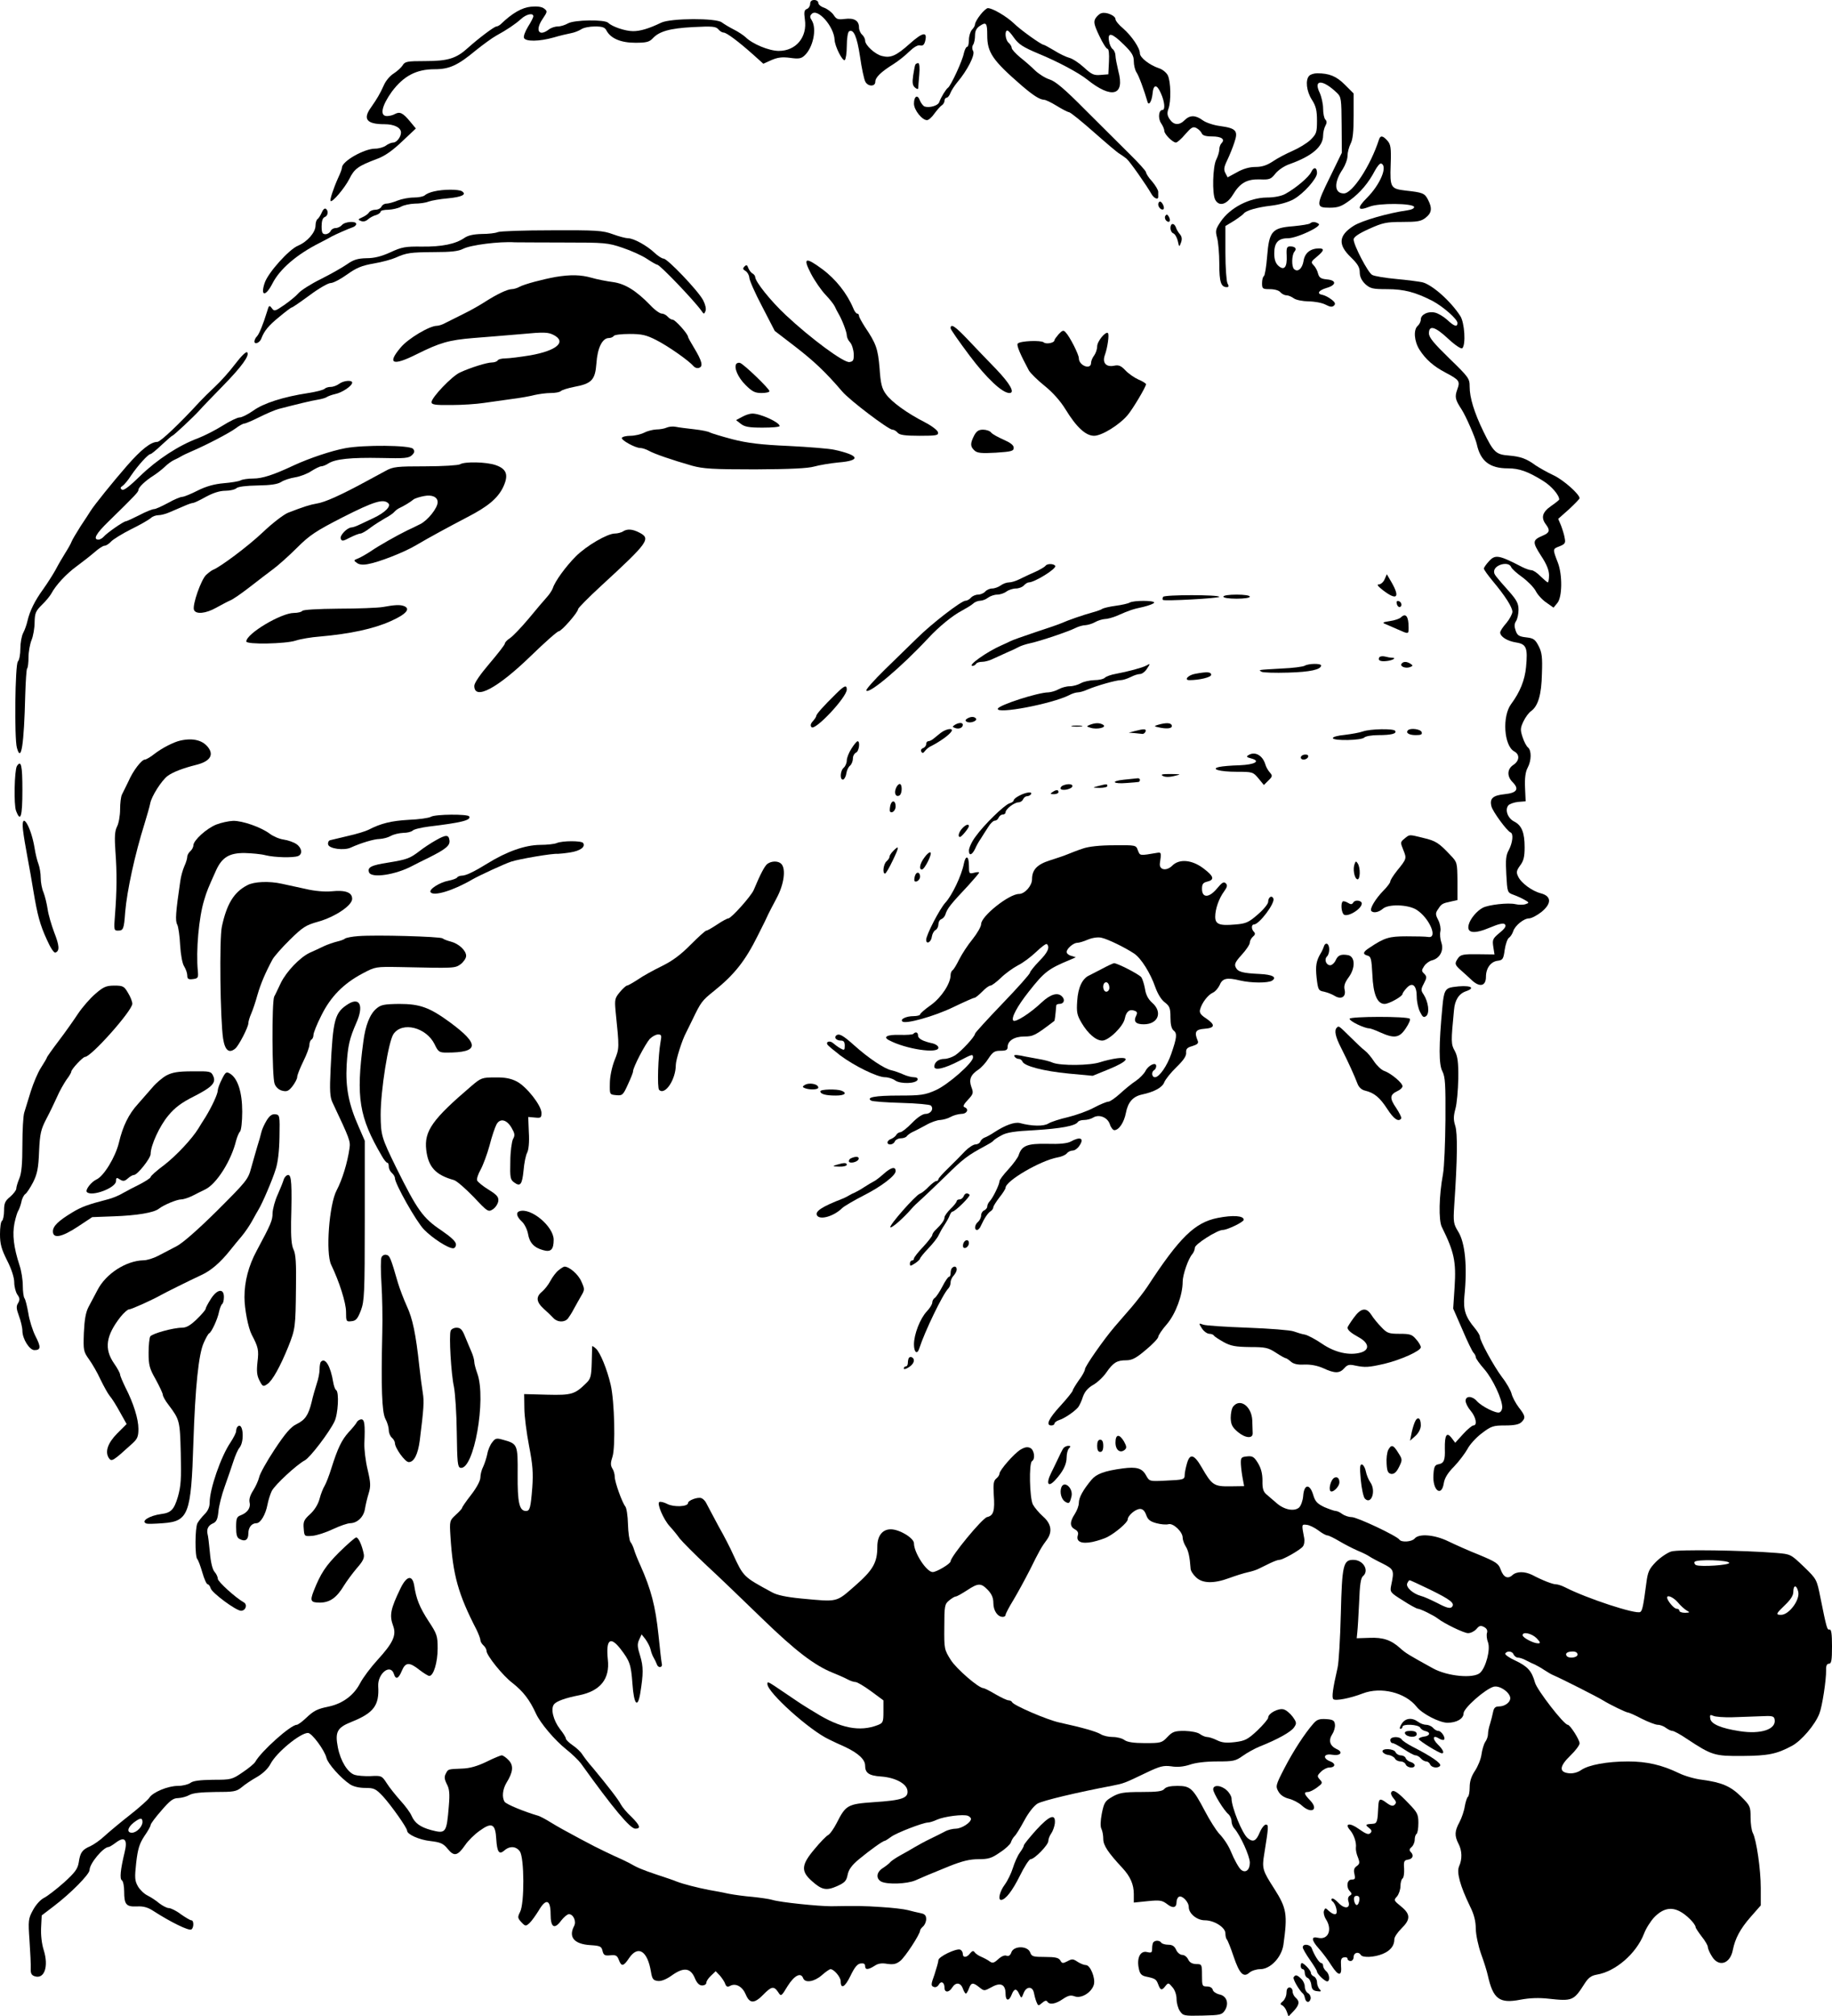 <?xml version="1.0" encoding="UTF-8"?>
<!DOCTYPE svg  PUBLIC '-//W3C//DTD SVG 20010904//EN'  'http://www.w3.org/TR/2001/REC-SVG-20010904/DTD/svg10.dtd'>
<svg width="900pt" height="990pt" version="1.0" viewBox="0 0 900 990" xmlns="http://www.w3.org/2000/svg">
 <g transform="translate(0 990) scale(.1 -.1)">
  <path d="m3980 9881c0-10-7-22-16-25-13-5-15-15-10-51 13-87-43-155-128-155-48 0-130 34-164 68-10 9-35 26-57 37s-48 27-59 35c-27 22-249 21-297-1-62-30-104-42-139-42-38 0-103 22-122 41-17 17-167 15-198-3-14-8-36-15-50-15s-34-7-44-15c-49-37-68-4-31 51 25 37 25 39 8 52-11 9-35 12-65 9-43-4-91-31-146-84-7-7-18-13-23-13-11 0-90-60-140-105-57-52-98-65-210-65-89 0-100-2-111-21-7-11-27-29-44-40-18-11-39-36-48-57-20-44-33-66-63-109-42-58-22-83 66-83 48 0 81-17 81-41 0-21-21-49-38-49-9 0-26-7-36-15-11-8-35-15-53-15-54 0-163-62-163-93 0-6-8-28-19-51-23-51-42-109-37-113 8-9 69 63 92 108 25 51 44 64 137 99 38 14 76 41 122 85l68 64-29 35c-35 42-50 49-74 36-10-6-28-10-39-10-37 0-26 50 24 120 58 77 120 110 210 110 73 0 114 19 203 93 35 28 80 61 100 72 53 29 93 56 122 82 26 24 60 31 60 13 0-6-12-29-26-51-14-23-23-47-20-55 7-19 76-18 146 2 30 9 69 18 85 21 17 3 39 12 50 19 11 8 41 14 67 14 37 0 50-4 58-21 21-38 70-59 141-59 54 0 69 4 85 21 32 35 84 50 199 56 95 5 112 3 124-11 7-9 19-16 26-16 14 0 72-43 146-109l49-44 40 18c30 13 52 16 91 11 42-6 55-4 71 11 42 38 62 131 36 173-10 15-10 22 0 32 29 29 109-62 112-127 1-32 39-107 50-100 5 3 10 35 10 70s5 67 11 71c22 13 39-24 54-124 8-57 20-112 26-123 13-25 49-25 49-1 0 22 28 49 89 87 24 15 59 43 78 62 23 22 42 33 53 30 13-3 20 2 25 21 12 48-11 45-75-12-67-60-94-72-137-61-34 8-83 53-83 76 0 9-7 22-15 29s-15 23-15 35c0 34-24 48-70 42-34-4-41-2-55 20-9 13-30 29-46 35-16 5-29 16-29 24s-9 14-20 14c-13 0-20-7-20-19z"/>
  <path d="m4816 9827c-15-19-26-39-26-46s-7-19-15-27c-8-9-15-31-15-50s-4-34-9-34-12-15-16-32c-7-37-64-160-78-169-10-7-34-46-43-71-6-17-48-29-72-21-7 3-18 17-23 30-11 31-29 21-29-16 0-31 40-81 64-81 8 0 25 15 37 33 13 17 29 36 36 40s13 15 13 22c0 8 5 15 10 15 6 0 14 10 19 23s20 36 34 53c49 58 88 134 78 153-6 10-6 23 0 32 5 7 9 28 9 45 0 22 7 36 24 47 31 21 36 14 36-46 0-85 26-123 169-247 56-48 88-69 110-70 8 0 35-13 61-29s54-31 62-32c9-2 64-47 123-99s115-100 125-105c10-6 25-17 34-24 16-13 98-130 123-174 12-21 33-30 33-14v25c0 9-14 32-30 51-17 18-30 39-30 45s-37 47-82 91c-44 44-142 141-217 216-101 102-146 140-175 149-22 7-53 27-71 44-17 17-50 46-73 64-23 19-42 40-42 47s-7 18-15 25c-16 13-21 60-6 60 5 0 19-16 32-35 23-32 43-46 122-79 95-39 197-94 237-126 122-98 187-80 154 41-7 30-14 64-14 75 0 12-6 27-14 33s-16 25-18 41c-7 44 15 38 73-19 40-39 49-55 49-82 0-19 6-43 13-54 12-17 38-89 54-144 6-23 21 0 25 38 4 48 21 49 41 3 19-42 22-82 8-82-19 0-23-41-7-65 9-13 16-30 16-38 0-16 41-57 57-57 6 0 27 18 46 41 30 34 38 39 55 30 11-6 22-17 26-26 4-10 19-15 50-15 47 0 66-14 47-33-6-6-11-20-11-31 0-12-7-34-15-50-17-33-21-167-5-197 19-35 57-24 87 25 35 58 69 77 133 75 47-2 54 1 76 29 14 17 44 38 72 47 108 39 162 85 162 140 0 14 5 36 11 47 8 14 8 23 0 31-6 6-11 30-11 54 0 23-8 58-17 78-32 66 15 66 85-1 21-20 22-30 23-158l1-136-56-115c-72-146-72-155-5-155 43 0 59 6 100 36 52 38 93 87 124 147 11 20 24 36 30 34 34-12-4-103-70-169-51-51-46-66 13-43 46 19 213 17 219-1 2-7-12-14-34-17-92-13-222-50-263-76-74-47-78-92-15-153 34-33 45-50 45-75 0-22 9-40 27-58 25-22 36-25 108-25 83 0 139-15 223-58 52-28 122-89 122-108 0-22-16-17-51 16-18 16-45 32-60 35-34 8-69-10-69-34 0-10-7-24-15-31-22-19-18-76 9-118 30-47 69-81 126-111 70-37 74-43 59-84-13-36-10-50 21-97 22-34 68-140 75-171 18-84 64-119 153-119 55 0 98-15 172-61 41-25 80-70 80-92 0-2-18-17-40-32-43-30-51-57-25-91 21-28 18-40-15-54-52-22-53-31-10-98 28-42 40-72 40-97 0-19-3-35-6-35s-19 14-36 30c-16 17-36 30-45 30-8 0-28 7-44 15-116 60-133 63-164 29-14-15-25-31-25-36 0-6 20-33 43-61 62-74 97-129 97-152-1-11-14-36-30-55-17-19-30-39-30-46 0-20 34-42 78-49 51-8 58-26 49-121-6-64-30-123-73-181-45-60-36-205 15-233 28-15 26-46-4-66-31-20-33-56-4-85 34-34 21-53-39-59-58-6-75-21-65-60 6-25 77-122 94-128 15-6 10-50-8-85-15-26-17-49-13-121 5-88 5-89 35-100 17-6 41-17 55-25 23-13 23-15 5-21-11-4-34-4-51 0-35 8-132-3-160-18-30-16-62-55-69-84-10-41 27-46 105-13 45 19 66 23 73 16 8-8 1-20-26-42-34-28-36-34-31-68l6-38-82 1c-70 1-84-2-96-18-19-27-18-33 11-59 14-12 39-35 55-50 39-37 70-30 70 16 0 43 24 75 58 79 24 3 28 8 34 53 4 27 13 54 21 60 8 5 17 20 21 32 9 28 52 63 78 63 11 0 38 14 60 31 51 41 51 78-2 92-43 11-98 51-112 83-10 20-8 29 10 54 17 22 22 43 22 89 0 72-14 108-52 127-31 16-46 57-28 79 6 7 28 15 48 17l37 3-3 68c-2 45 2 77 13 97 19 36 19 84 2 99-8 6-20 29-27 51-12 36-11 45 4 77 10 21 27 44 38 51 34 25 51 80 53 184 3 80 0 104-16 135-17 33-25 39-61 43s-44 10-52 33c-7 20-7 34 2 47 7 11 12 36 12 56 0 30-9 47-45 88-71 80-75 85-75 99 0 34 72 53 84 22 3-8 27-30 54-49 27-20 57-50 67-69 9-18 33-44 53-57l34-24 19 23c24 29 25 137 3 196-27 70-27 69 7 82 27 11 31 16 26 40-2 15-11 43-18 62l-14 33 53 47c28 26 52 51 52 54 0 20-79 90-128 113-32 15-70 37-87 48-46 34-75 44-133 49-63 5-74 15-124 117-46 95-68 167-68 221 0 40-4 46-100 139-77 75-100 103-100 123 0 42 30 34 96-28 36-33 63-50 68-45 18 18 11 126-10 158-47 73-138 154-187 166-15 3-73 11-128 16s-108 14-118 20c-20 10-91 146-91 174 0 12 25 29 76 52 67 30 84 34 163 34 74 0 93 3 115 21 30 23 33 47 11 89-16 31-26 35-109 44-74 9-78 14-74 127 3 84 0 100-16 118-23 26-35 27-42 4-41-127-130-263-172-263-48 0-50 54-5 120 12 19 23 48 23 65 0 16 7 43 15 59 11 20 15 60 15 137v110l-43 43c-42 42-77 56-136 56-15 0-32-5-39-12-20-20-14-76 13-118 20-31 25-53 25-103 0-58-3-65-32-94-18-17-58-41-88-54s-74-36-96-51c-30-20-54-28-87-28-29 0-60-9-90-26l-46-25-11 21c-9 17-7 30 9 63 11 23 27 62 35 87 20 58 9 70-70 81-32 4-70 17-85 28-35 26-63 27-89 1-27-27-54-25-74 5-12 18-13 30-6 50 14 37 12 135-3 165-7 14-27 30-44 35-45 15-93 52-93 73 0 26-40 85-82 122-21 17-38 38-38 46 0 17-46 37-69 29-9-2-22-14-29-25-10-17-8-30 18-85 17-36 35-65 41-65s9-24 7-62l-3-63-38-3c-33-3-44 2-82 37-24 22-56 43-72 47-15 4-49 20-74 36-25 15-49 28-52 28-11 0-114 73-147 106-36 34-104 74-127 74-6 0-23-15-37-33z"/>
  <path d="m4497 9583c-3-5-7-29-11-54-5-35-3-49 9-59 8-7 15-9 16-4 0 5 2 35 5 67 3 33 1 57-5 57-5 0-12-3-14-7z"/>
  <path d="m6442 9056c-11-25-76-80-129-109-19-10-53-17-90-17-85-1-180-50-226-118-25-37-27-45-18-79 6-21 11-79 11-128 0-90 8-115 37-115 10 0 11 5 3 19-5 11-10 78-10 150v131l43 26c23 15 44 31 47 35 10 15 66 31 135 39 42 5 87 18 111 32 48 27 114 101 114 128 0 29-16 32-28 6z"/>
  <path d="m2132 8960c-19-4-39-13-45-19s-30-11-54-11-60-7-80-15c-19-8-44-15-55-15-10 0-21-7-24-15-4-8-17-15-30-15-12 0-27-6-31-13s-19-18-33-24c-22-10-23-12-7-18 11-5 24-2 35 8 9 8 27 18 40 21 12 4 22 12 22 17s17 9 38 9c20 1 48 7 62 15s44 14 67 15c23 0 54 4 68 10 14 5 58 13 96 16 70 7 93 19 68 35-17 10-91 10-137-1z"/>
  <path d="m5690 8896c0-15 18-31 26-23 7 7-7 37-17 37-5 0-9-6-9-14z"/>
  <path d="m1581 8857c-6-14-15-28-20-32-6-3-11-18-11-33 0-33-40-79-85-98-45-18-149-134-165-184-22-66 5-68 39-1 36 70 118 141 231 198 25 13 52 27 60 32 21 11 82 38 103 45 9 3 17 10 17 16 0 16-56 12-70-5-7-8-21-15-32-15-10 0-21-7-24-15-4-8-15-15-25-15-15 0-19 7-19 39 0 25 5 41 15 45 17 6 20 32 5 41-6 3-14-5-19-18z"/>
  <path d="m5725 8840c-4-6-2-17 4-23 15-15 25-2 13 19-7 12-11 13-17 4z"/>
  <path d="m6436 8803c-4-4-41-10-83-14-104-8-118-24-128-148-4-50-11-94-16-97s-9-18-9-35c0-27 3-29 39-29 22 0 44-6 51-15 7-8 20-15 29-15 10 0 26-7 37-15s41-14 72-15c29 0 67-7 84-16 23-12 33-13 42-4 8 8 5 16-14 30-14 11-33 20-43 22-30 5-20 22 20 34 49 14 50 38 1 42-29 3-37 8-43 29-3 14-13 32-22 41-14 14-12 18 16 41 36 30 39 41 11 41-42 0-70-22-76-61-6-38-29-58-47-40-13 13-11 69 2 85 13 15 4 26-21 26-16 0-19-7-17-45 3-57-12-76-41-50-14 13-20 31-20 61 0 52 19 74 67 74 44 0 170 59 151 71-16 11-32 11-42 2z"/>
  <path d="m5750 8780c0-11 6-23 14-26s18-20 22-37c7-31 7-32 16-8 6 17 4 29-5 40-8 9-17 24-20 34-9 24-27 22-27-3z"/>
  <path d="m2445 8760c-11-5-46-9-78-9-40-1-68-7-85-19-45-31-112-44-209-43-82 1-99-2-155-28-44-20-79-29-117-29-43-1-64-7-95-29-23-16-81-49-129-73-49-24-99-56-111-70s-44-40-70-58c-45-31-49-32-61-15-12 16-14 14-23-17-20-65-39-111-50-122-7-7-12-18-12-25 0-17 27-6 34 15 14 37 35 63 88 106 30 25 58 46 61 46 4 0 43 27 88 60 44 33 91 60 103 60 13 0 49 19 81 42 46 33 73 44 131 54 41 7 88 20 106 28 56 25 74 27 190 28 83 0 120 4 143 16 37 19 177 37 255 32 14 0 121-1 239-1 202 0 217-1 290-26 42-14 95-38 119-54s47-29 51-29c13 0 181-176 216-225 13-19 14-19 21-2 4 11-1 32-12 53-24 46-175 204-194 204-8 0-28 13-45 29-37 35-102 71-130 71-11 0-45 9-75 20-49 18-79 20-300 19-135 0-254-4-265-9z"/>
  <path d="m3984 8556c19-36 51-82 71-103s41-47 46-58 13-27 18-35c18-30 41-91 41-107 0-9 7-25 16-34 9-10 17-36 18-56 1-32-2-38-21-41-28-4-189 115-312 230-75 70-151 165-151 188 0 5-6 13-13 17-8 4-17 17-21 27-5 15-9 17-19 7-9-10-8-14 6-22 9-6 17-20 18-32 0-12 28-76 63-142l62-120 99-76c92-71 150-125 232-221 36-43 228-188 247-188 8 0 19-7 26-15 9-11 35-15 107-15 84 0 94 2 91 17-2 10-31 32-64 49-90 46-165 101-192 139-20 27-26 52-31 127-8 95-17 121-71 201-16 25-30 50-30 56s-4 11-9 11-14 12-20 28c-30 71-85 141-151 190-84 62-97 57-56-22z"/>
  <path d="m2730 8540c-66-12-152-35-177-48-12-7-30-12-40-12-22-1-72-25-130-62-23-15-70-42-105-59s-75-38-90-45c-14-8-33-14-42-14-36 0-142-63-178-107-68-80-39-92 80-32 113 56 156 69 277 79 55 4 159 13 232 19 117 11 135 10 163-4 65-34 15-77-115-100-49-8-104-15-122-15-17 0-35-4-38-10-3-5-16-10-28-10-25 0-105-25-157-49-40-18-140-123-140-146 0-12 17-15 98-14 53 0 124 5 157 10s94 13 135 19c41 5 93 14 115 20 22 5 58 10 80 10 23 0 45 4 51 10 5 5 34 14 64 20 87 16 104 34 110 116 5 75 29 124 61 124 10 0 21 5 24 10 3 6 39 10 78 10 60 0 82-5 131-30 59-30 160-101 183-128 7-8 19-12 28-8 20 7 14 33-26 99-16 26-29 50-29 53 0 14-63 84-75 84-7 0-18 7-25 15s-20 15-29 15-35 18-56 41c-71 73-125 106-185 114-30 4-77 13-104 21-53 15-103 16-176 4z"/>
  <path d="m4670 8288c0-6 42-66 93-134 84-112 161-184 196-184 29 0 3 46-66 118-43 44-106 110-140 146-61 64-83 79-83 54z"/>
  <path d="m5201 8259c-11-13-21-26-21-30 0-13-41-21-53-10-15 11-115 7-127-6-8-7 13-55 55-133 8-13 42-47 77-75 40-32 78-75 103-116 54-88 99-129 140-129 38 0 125 54 165 102 26 31 89 137 90 151 0 4-17 15-37 23-20 9-49 29-64 45-22 23-33 28-56 23-40-8-59 15-45 53 13 36 22 100 15 107-11 11-53-40-53-65 0-14-7-34-15-45-8-10-15-27-15-36 0-36-60-14-60 23 0 18-45 107-65 127-10 12-16 10-34-9z"/>
  <path d="m1155 8112c-27-36-72-86-99-111s-61-59-75-74c-97-106-193-197-208-197-32 0-79-37-149-117-69-79-160-192-179-222-6-9-27-43-49-75-21-33-41-67-44-75-3-9-17-34-31-56s-36-60-49-85c-14-25-41-67-61-95-40-55-65-106-76-154-4-18-13-44-21-59s-14-50-14-77c0-28-5-56-12-63-14-14-18-378-5-424 21-77 35 14 41 260 2 67 6 125 9 129 4 3 7 28 7 55s7 65 15 85c8 19 15 59 15 87 1 45 5 55 36 86 20 19 40 44 46 55 23 43 75 98 123 133 27 20 67 51 88 69 20 18 43 33 50 33 8 0 22 9 32 20s55 39 99 61c45 22 88 47 97 55 8 8 25 14 37 14s36 6 54 14 49 21 70 30c20 9 40 16 45 16 6 0 34 13 64 30 35 19 68 30 96 30 23 0 48 6 55 13 8 7 46 12 104 13 64 1 97 6 115 17 13 9 44 19 69 23s61 18 80 31c19 12 41 23 48 23s23 6 35 14c34 22 111 30 258 27 117-3 138-1 153 14 13 13 14 20 5 31-15 18-243 20-333 3-69-13-176-49-252-84-100-47-155-65-200-65-25 0-53-4-62-9s-47-11-83-14c-46-4-86-15-128-36-33-17-68-31-76-31-9 0-40-13-70-30-30-16-60-30-68-30s-41-13-73-30c-32-16-62-30-66-30-11 0-94-58-108-75-7-8-19-15-26-15-29 0-12 30 49 89 131 128 147 145 147 155 0 13 35 46 75 71 17 11 41 30 55 43 14 14 34 28 45 33s27 13 35 18 31 16 50 24c77 33 187 91 217 113 17 13 37 24 43 24s39 14 73 31 78 36 97 41c89 23 158 40 190 45 19 3 40 9 45 13 6 4 24 11 42 15 34 7 83 40 83 56 0 14-43 10-64-6-11-8-29-15-41-15s-25-4-30-9c-6-6-41-15-80-21-124-19-220-50-270-86-27-19-57-34-68-34s-48-18-83-40-90-50-121-62c-95-35-203-106-284-185-51-50-81-73-89-68-10 6-10 11 2 19 9 6 28 29 42 51 34 50 84 105 95 105 4 0 29 20 55 45 27 25 50 45 52 45 6 0 104 92 133 124 14 16 67 71 116 121 94 96 133 151 119 165-5 5-31-21-59-58z"/>
  <path d="m3617 8113c-12-19 8-66 45-103 33-33 47-40 79-40 22 0 39 4 39 9 0 12-128 135-145 139-7 2-15-1-18-5z"/>
  <path d="m3646 7853l-30-16 23-18c19-15 40-19 107-19 46 0 84 3 84 8 0 18-96 62-135 61-11 0-33-7-49-16z"/>
  <path d="m3275 7800c-11-5-34-9-51-9-18-1-45-8-60-16-16-8-46-15-66-15s-39-4-43-10c-6-10 65-50 91-50 9 0 28-6 42-14 30-16 111-44 212-73 55-15 101-18 310-18 174 1 258 5 290 14 25 7 78 16 119 20 112 9 104 35-19 62-25 6-126 14-225 19-137 6-203 14-277 33-53 14-102 29-110 33-7 5-42 12-78 16s-76 9-90 12-34 1-45-4z"/>
  <path d="m4785 7760c-19-38-19-53 3-73 14-12 34-14 105-10 76 5 87 8 87 24 0 13-16 25-50 40-27 12-55 27-61 35s-24 14-40 14c-21 0-32-7-44-30z"/>
  <path d="m2260 7620c-8-5-85-10-170-10-140 0-159-2-195-22-22-12-67-36-100-54-120-65-199-101-240-107-30-5-63-15-140-45-22-9-78-52-125-97-71-67-208-170-245-184-5-2-20-13-32-24-25-23-69-148-60-172 9-23 58-18 108 10 24 13 55 30 69 36 14 5 58 36 98 67s92 71 115 88 75 63 115 103c63 63 93 83 228 152 152 77 198 91 222 67 14-14-16-45-73-72-22-10-53-25-68-32-16-8-34-14-40-14-22-1-59-40-53-55 5-14 11-13 45 5 22 11 45 20 52 20 6 0 28 12 48 28 20 15 52 35 71 46 19 10 40 24 45 30 6 7 17 16 25 20 24 11 57 31 71 43 8 6 31 13 52 17 40 8 67-5 67-30 0-29-49-90-86-108-22-11-50-25-64-31-51-25-141-76-177-101-21-14-49-30-63-36-23-9-24-10-7-22 11-9 30-11 55-6 53 9 178 58 235 92 64 38 166 93 254 139 99 51 147 91 174 145 29 61 19 91-36 110-46 16-153 18-175 4z"/>
  <path d="m3060 7290c-8-5-26-10-39-10-37 0-140-60-192-112-49-49-103-123-113-156-4-11-17-31-29-44s-52-60-89-105c-37-44-79-88-93-97s-25-21-25-27c0-5-34-49-75-97-46-54-75-96-75-110 0-73 113-13 279 148 68 66 129 120 136 120 13 0 95 93 95 109 0 5 50 56 112 113 235 216 247 233 188 263-33 17-59 19-80 5z"/>
  <path d="m5136 7121c-4-5-27-19-54-31-26-11-60-28-75-35-16-8-38-15-50-15s-31-7-41-15c-11-8-30-15-42-15s-27-7-34-15-23-15-35-15-28-7-35-15-19-15-27-15c-20 0-167-113-239-185-34-33-105-102-158-154-52-51-93-97-90-102 12-20 174 117 305 258 51 55 118 110 164 134 22 12 47 27 56 35 8 8 24 14 35 14 10 0 28 7 38 15 11 8 31 15 45 15s35 7 45 15c11 8 32 15 47 15 14 0 32 7 39 15s18 15 24 15c29 0 138 68 130 81-7 12-41 12-48 0z"/>
  <path d="m6802 7055c-6-14-19-25-29-25-11 0-3-10 23-30 66-50 83-35 41 39l-24 41-11-25z"/>
  <path d="m5714 6969c-3-6-4-12-1-15 6-7 277 8 277 15 0 11-269 11-276 0z"/>
  <path d="m6010 6970c0-6 28-10 65-10s65 4 65 10-28 10-65 10-65-4-65-10z"/>
  <path d="m5550 6941c-8-5-40-12-70-16s-59-11-65-15c-5-4-28-12-50-18-44-12-119-38-150-52-11-5-68-25-127-44-60-20-116-40-125-45-10-5-29-14-43-20-71-31-170-101-142-101 6 0 14 5 17 10 3 6 17 10 30 10s36 6 52 14c15 7 46 21 68 31 22 9 49 22 60 28s36 14 55 18c51 11 190 58 223 75 16 8 38 14 50 14 12 1 33 7 47 15s35 14 47 15c12 0 39 7 60 16 64 28 76 32 131 44 28 7 52 16 52 21 0 11-100 11-120 0z"/>
  <path d="m6862 6936c1-10 8-17 13-17 15 1 12 24-3 29-9 3-13-2-10-12z"/>
  <path d="m1880 6919c-25-4-122-8-217-8-103-1-174-5-178-11-3-5-22-10-41-10-63 0-234-102-234-140 0-16 193-12 242 4 24 8 77 17 118 20 149 13 266 38 350 76 76 34 99 61 64 74-19 7-44 6-104-5z"/>
  <path d="m6882 6868c-6-6-31-15-54-18-34-5-39-8-23-14 11-5 39-17 62-27 54-24 53-24 53 10 0 54-14 73-38 49z"/>
  <path d="m6776 6672c-9-15 6-22 37-18 29 3 50 16 26 16-8 0-24 3-35 6-12 3-25 1-28-4z"/>
  <path d="m6885 6640c-8-13 20-24 42-16 15 6 15 8 3 16-20 13-37 12-45 0z"/>
  <path d="m5630 6631c-18-10-89-29-148-40-24-4-48-13-54-19-7-7-30-12-52-12-23-1-52-7-66-15s-38-15-55-15c-16 0-41-7-55-15s-36-14-49-15c-51 0-243-62-249-80-10-29 264 23 350 66 14 8 34 14 43 14s31 6 48 14c45 19 140 46 163 46 10 0 32 7 48 15 15 8 36 15 46 15s25 11 34 25c18 27 18 28-4 16z"/>
  <path d="m6410 6631c-8-5-60-12-115-14-121-7-113-6-97-16 7-4 66-6 130-4 109 3 162 15 162 35 0 11-61 10-80-1z"/>
  <path d="m5871 6591c-34-6-56-31-28-31 49 0 107 14 107 26 0 15-20 16-79 5z"/>
  <path d="m4105 6491c-59-58-95-98-95-107 0-4-8-16-17-26-11-12-13-22-6-29 18-18 173 147 173 185 0 25-13 19-55-23z"/>
  <path d="m4751 6371c-9-6-10-11-2-15 15-10 53 3 46 15-8 11-26 11-44 0z"/>
  <path d="m4690 6340c-12-8-12-10 2-15 19-7 38 1 38 16 0 12-21 11-40-1z"/>
  <path d="m5355 6341c-19-8-19-8 3-15 32-10 82 2 61 15-17 10-37 10-64 0z"/>
  <path d="m5690 6341c-23-7-23-8 13-15 39-7 61-1 52 15-7 10-29 10-65 0z"/>
  <path d="m5268 6333c12-2 32-2 45 0 12 2 2 4-23 4s-35-2-22-4z"/>
  <path d="m4620 6300c-14-11-30-24-37-30-7-5-17-10-23-10-5 0-10-6-10-14s-7-17-16-20c-8-3-12-11-8-17 5-9 10-8 18 3 6 8 18 18 26 22 43 21 93 56 104 74 12 19-26 14-54-8z"/>
  <path d="m5575 6310l-30-8 28-2c15-2 32-3 39-4 6-1 13 5 16 12 4 13-7 14-53 2z"/>
  <path d="m6695 6308c-16-6-57-13-90-17-33-3-59-10-57-16 4-14 140-11 154 3 7 7 38 12 69 12 63 0 92 7 83 21-7 12-122 10-159-3z"/>
  <path d="m6917 6314c-13-13 5-24 38-24 26 0 33 3 29 15-6 15-55 21-67 9z"/>
  <path d="m885 6263c-31-7-87-35-126-65-20-16-41-28-47-28-16 0-58-54-81-107-13-26-27-56-32-65-5-10-9-43-9-73 0-31-7-69-15-84-11-22-13-50-8-122 8-105 7-197-2-311-6-74-5-78 14-78 27 0 30 7 36 91 9 105 47 281 95 434 12 39 25 84 28 100 6 34 56 113 86 135 26 19 76 38 140 54s86 45 62 81c-26 39-76 53-141 38z"/>
  <path d="m4183 6224c-13-20-23-46-23-58 0-13-7-29-15-36-18-15-20-63-2-58 6 3 13 16 15 31 2 14 10 31 18 37 8 7 14 23 14 35 0 13 7 25 15 29 15 5 22 56 8 56-5-1-18-17-30-36z"/>
  <path d="m6132 6191c-10-6-7-10 13-15 51-13 21-31-56-34-41-1-85-5-98-8-47-10 0-24 84-24 78 0 81-1 107-32l27-33 22 22c21 20 21 24 7 40-9 10-19 28-22 40-14 45-52 65-84 44z"/>
  <path d="m6403 6193c-18-6-16-23 1-23s30 16 19 23c-5 2-14 2-20 0z"/>
  <path d="m83 6138c-12-21-16-191-4-220 22-58 31-29 31 102 0 121-6 150-27 118z"/>
  <path d="m5712 6090c10-6 31-7 55-1 38 9 38 9-17 10-40 0-50-2-38-9z"/>
  <path d="m5520 6071c-67-7-52-22 16-16 27 2 52 4 57 5 4 0 7 5 7 10 0 6-6 9-12 8-7-1-38-4-68-7z"/>
  <path d="m4401 6028c-10-25 1-44 18-34 14 9 14 56 1 56-6 0-15-10-19-22z"/>
  <path d="m5223 6043c-7-2-13-9-13-14 0-15 53-6 58 9 4 12-21 15-45 5z"/>
  <path d="m5395 6040c-30-8-30-8 8-9 20 0 37 4 37 9 0 11-2 11-45 0z"/>
  <path d="m5170 6010c-12-8-11-10 8-10 12 0 22 5 22 10 0 13-11 13-30 0z"/>
  <path d="m5008 5993c-16-8-28-18-28-23s-9-12-21-15c-26-9-125-105-167-164-18-24-32-55-32-68 0-28 16-22 31 10 5 12 17 34 27 48 9 15 26 41 37 58 10 17 25 31 32 31 8 0 16 7 19 15 4 8 12 15 20 15s14 5 14 11c0 16 42 48 63 49 10 0 20 7 23 15 4 8 12 15 19 15 8 0 17 5 20 10 9 14-25 10-57-7z"/>
  <path d="m4374 5945c-3-14-4-28-1-31 10-10 27 7 27 26 0 30-19 33-26 5z"/>
  <path d="m2117 5889c-10-6-59-13-110-15-85-5-135-17-197-49-14-7-59-21-100-30-41-10-81-19-88-21-8-2-12-12-10-21 4-21 79-31 112-15 48 22 114 42 141 42 17 1 41 7 55 15s41 14 61 15c19 0 40 5 46 11 7 7 42 15 80 20 158 19 209 31 198 50-8 12-166 11-188-2z"/>
  <path d="m113 5824c3-27 13-87 22-134s22-121 29-165c20-119 32-165 66-239 18-41 35-66 42-64 22 8 20 34-6 100-13 35-28 85-32 113-4 27-13 64-20 82-8 18-14 50-14 72s-5 52-11 68c-6 15-15 51-19 78-18 110-68 188-57 89z"/>
  <path d="m1063 5851c-48-19-112-77-113-102 0-9-7-22-15-29s-15-19-15-27-6-29-14-46c-8-18-17-50-20-72-23-157-26-197-15-216 5-10 12-55 14-101 3-48 11-91 20-104 8-13 15-33 15-44 0-17 5-21 28-18 24 3 27 6 24 38-10 102 5 266 31 350 13 44 19 58 59 147 29 63 65 85 141 84 34-1 80-5 102-11 45-11 135-13 159-4s19 41-8 59c-13 9-41 19-62 22-22 3-52 16-69 29-43 32-134 64-180 63-22-1-59-9-82-18z"/>
  <path d="m4727 5832c-17-18-23-42-11-42 8 0 43 43 44 53 0 13-17 7-33-11z"/>
  <path d="m2140 5773c-25-14-61-38-80-53-47-36-62-41-153-56-84-13-103-23-94-48 12-30 131-12 213 32 10 5 48 25 84 42 81 41 102 58 98 84-4 28-17 28-68-1z"/>
  <path d="m6900 5782c-21-17-21-19-6-56 17-42 17-43-31-102-18-23-33-46-33-53 0-6-16-27-35-46-38-39-68-89-58-99 11-11 36-6 56 11 26 24 122 22 165-4 64-40 109-144 57-134-11 2-58 3-105 3-86 0-109-7-182-56-33-21-35-32-9-39 16-4 19-17 23-93 4-97 24-144 60-144 22 0 88 37 88 49 0 4 9 17 21 30 28 30 49 12 49-44 0-23 7-56 16-74 13-26 18-30 31-20 17 15 10 69-13 105-14 20-14 26 1 54 15 29 15 34 2 48-14 13-14 17-1 37 8 13 26 26 39 29 39 10 59 49 46 87-6 17-8 42-5 55s-1 37-10 55c-15 29-15 35 0 56 16 25 20 27 67 37l27 6v93c-1 90-1 93-34 127-57 61-73 71-133 85-73 18-67 18-93-3z"/>
  <path d="m2735 5760c-11-5-48-9-82-9-75-1-164-33-258-91-63-39-106-60-125-60-10 0-21-4-24-9s-23-12-43-16c-43-8-96-42-88-56 14-22 111 7 205 62 35 20 158 77 192 88 40 13 204 41 228 38 8 0 36 3 62 7 49 8 75 27 63 46-7 12-101 12-130 0z"/>
  <path d="m5320 5733c-25-8-58-21-75-28-16-7-56-20-87-30-63-20-88-46-88-93 0-32-36-72-64-72-49 0-186-109-186-148 0-12-19-45-42-74-24-29-53-74-66-100s-27-50-33-53c-5-4-9-14-9-23 0-41-44-109-96-147-30-21-54-42-54-47 0-4-15-8-32-8-36 0-67-15-55-26 14-15 157 25 250 70 52 25 99 46 104 46s22 14 38 30c16 17 34 30 41 30 6 0 29 17 51 38 21 21 59 48 83 61 25 12 66 43 91 67s48 41 52 38c16-16 4-42-38-84-24-25-44-50-45-56 0-7-61-75-135-152s-135-144-135-148c0-14-66-85-97-106-16-10-39-18-54-18-28 0-49-16-49-38 0-21 51-9 122 28 65 34 68 35 68 17 0-26-124-135-184-161-52-23-72-26-180-26-118 0-163-9-136-25 7-4 73-9 148-11s140-8 145-13c16-16 0-41-26-41-14 0-40-17-67-45-24-25-50-45-57-45-6 0-16-6-20-13-4-8-16-16-25-20-10-3-18-11-18-17 0-16 30-12 36 5 4 8 17 15 29 15 13 0 27 5 30 11 4 5 17 15 28 20 12 5 42 21 66 34 24 14 56 25 70 25 14 1 37 7 51 15s37 14 53 15c28 0 39 24 15 33-9 3-3 15 17 36 27 29 28 34 17 63-13 36-4 60 34 85 14 9 37 34 50 55 21 32 30 38 59 38 27 0 35 4 35 18 0 31 33 52 82 52 44 0 54 5 147 76 3 2 6 29 10 77 1 4 7 7 15 7 23 0 30 20 13 37-21 21-56 11-99-29-58-55-130-100-140-90-12 12 19 70 75 141 78 99 96 113 207 159l25 11-22 7c-13 3-23 12-23 19 0 16 33 45 52 45 9 0 32 7 53 16 22 9 49 13 66 9 32-7 116-48 161-78 34-23 80-96 104-166 12-33 30-62 47-74 23-18 27-28 27-73 0-35 5-56 16-65 18-14 15-36-12-114-20-59-59-115-80-115-16 0-19 26-4 35 6 3 10 13 10 20 0 22-39 4-53-25-7-13-28-35-47-48-19-12-54-41-77-62-24-22-50-40-58-40s-40-13-70-29c-31-17-88-37-128-47-40-9-83-23-96-31-23-15-82-14-141 2-26 6-71-10-125-45-16-11-38-23-47-26s-19-12-22-20-14-14-24-14-33-15-50-32c-17-18-53-55-81-82s-51-52-51-57-5-9-11-9c-5 0-22-13-37-28-15-16-34-31-43-34-22-8-153-157-145-165 6-6 63 44 104 91 9 11 30 31 46 45s71 67 122 116c86 85 109 102 193 147 19 10 37 21 40 25 3 5 21 17 40 27 26 15 65 21 165 26 128 8 199 21 211 40 4 6 17 10 31 10 13 0 33 5 43 11 29 19 71 3 83-31 5-17 16-30 22-30 23 0 48 38 57 84 10 53 34 81 79 91 61 13 101 35 110 61 6 14 32 47 60 74 35 34 49 55 47 71-1 18 5 25 31 32 25 8 31 14 26 26-18 43-11 56 34 59 51 4 54 19 7 51-28 18-34 29-29 45 9 32 38 70 62 81 12 5 26 22 33 36 14 35 35 40 101 24 56-13 137-13 157-1 26 17 2 30-60 33-85 4-107 10-118 32-8 15-3 27 29 62 22 24 40 51 40 60s7 22 15 29c11 9 13 16 5 24-13 13-13 36 0 36 26 0 104 104 96 127-8 19-26 7-26-16 0-10-23-38-51-62-45-39-58-45-111-49-77-7-98 1-98 38 0 38 18 90 44 125 15 21 17 30 8 39-10 10-19 4-43-25-39-47-74-48-74-2 0 23 5 30 24 35 39 9 35 26-15 64-57 44-120 50-155 15-28-28-65-22-61 11 8 53 7 55-13 52-88-15-84-15-95 12-9 26-10 26-117 25-69 0-124-6-153-16z"/>
  <path d="m4388 5721c-10-10-18-22-18-28s-7-16-15-23c-15-13-21-60-7-60 4 0 21 29 38 65 32 66 33 78 2 46z"/>
  <path d="m4542 5690c-23-30-29-60-13-60 13 0 52 78 42 84-4 3-18-8-29-24z"/>
  <path d="m4735 5658c-11-57-58-156-91-191-28-31-94-158-94-182 0-25 25-12 28 16 2 13 10 28 18 32s14 17 14 28 6 22 14 25 17 13 20 22c10 32 24 49 114 145 28 31 52 59 52 62s-11 3-25-1c-24-6-25-4-25 35 0 49-16 54-25 9z"/>
  <path d="m3769 5657c-13-11-33-48-66-127-13-31-111-140-125-140-5 0-30-13-55-30-24-16-48-30-53-30s-39-31-77-69c-48-49-90-80-141-105-41-20-94-49-118-66-25-16-49-30-54-30-4 0-20-14-35-32-24-29-26-36-21-92 19-185 19-183-5-243-13-33-23-81-23-113-1-55-1-55 31-58 30-3 34 0 57 51 14 30 26 59 26 66 0 20 60 134 82 159 12 12 30 22 41 22 17 0 18-5 12-37-12-67-17-225-7-235 29-29 82 51 82 122 0 25 31 123 50 158 5 9 19 39 32 65 41 85 46 93 105 140 101 81 154 148 216 273 25 49 48 96 51 104 4 8 22 44 41 79 37 68 47 145 23 169-15 15-48 15-69-1z"/>
  <path d="m6655 5658c-10-24-2-71 13-76 14-4 17 55 2 78-8 12-10 12-15-2z"/>
  <path d="m4495 5599c-4-11-4-23-2-26 9-8 27 7 27 22 0 23-18 27-25 4z"/>
  <path d="m1215 5553c-66-34-101-92-125-203-13-61-8-457 6-550 9-58 29-75 60-49 17 14 64 105 64 124 0 8 6 29 14 47s22 60 31 93c16 55 39 109 74 174 8 14 46 58 85 96 63 62 79 72 136 88 84 23 170 80 170 113 0 32-33 44-102 37-33-3-82 1-128 12-41 9-93 20-115 25-62 14-137 11-170-7z"/>
  <path d="m6596 5473c-9-9-7-46 3-61 13-22 90 22 91 51 0 15-32 20-41 6-7-11-12-12-28-2-10 6-22 9-25 6z"/>
  <path d="m1760 5303c-30-2-59-8-65-12-5-5-23-11-40-15-16-4-46-14-65-23s-50-24-69-32c-48-23-113-91-141-147-13-27-27-58-33-68-12-26-11-394 2-428 6-17 21-30 37-34 23-6 32-2 51 22 12 16 23 36 23 45 0 10 14 44 30 77 17 34 30 70 30 81s5 23 10 26c6 3 10 14 10 23 0 10 17 53 39 96 45 91 108 156 203 206 62 33 64 33 183 31 271-6 269-6 298 14 14 11 27 29 27 41 0 26-36 60-75 70-16 4-35 11-41 16-13 9-328 18-414 11z"/>
  <path d="m6504 5253c-3-10-10-25-15-33-23-38-27-63-21-121 7-60 9-64 37-69 17-4 40-13 51-20 32-20 57-6 50 28-5 20 0 36 19 62 35 47 33 105-5 110-33 5-47-1-58-25-6-14-19-25-27-25-20 0-31 28-16 43 14 14 15 54 1 62-6 3-13-2-16-12z"/>
  <path d="m5415 5143c-27-14-57-29-64-33-34-15-55-60-59-125-4-56-1-70 22-109 31-52 70-86 101-86 32 0 104 70 111 109 7 35 24 47 49 37 12-4 13-11 7-23-15-29-3-43 37-43 71 0 94 60 41 106-20 18-31 40-35 68-4 22-12 48-18 57-12 15-117 69-134 69-4 0-30-12-58-27zm35-94c0-10-7-19-15-19-15 0-21 31-9 43 11 10 24-3 24-24z"/>
  <path d="m469 5020c-26-22-64-66-85-97-21-32-64-93-96-135s-58-79-58-82-13-24-28-48c-16-24-38-77-51-118s-27-88-32-104-9-87-9-158c0-92-4-139-15-165-8-19-15-42-15-50s-14-26-30-40c-25-20-30-32-30-68 0-24-5-47-10-50-6-3-10-33-10-66 0-48 7-73 35-129 22-43 35-84 35-108 0-20 7-47 15-59 13-18 13-26 4-42-10-15-9-28 4-63 9-24 17-57 17-73 0-40 35-95 59-95 32 0 33 15 5 69-14 28-30 79-35 113-6 34-14 67-19 73-4 5-8 33-8 61 0 29-7 74-16 100-29 89-36 151-25 207 6 29 15 57 19 62 4 6 11 25 15 42 3 18 13 36 20 40 7 5 24 31 38 58 20 40 26 70 29 151 4 88 9 108 36 160 17 32 41 82 53 109 12 28 33 64 45 82 13 17 24 35 24 40 0 12 57 73 68 73 30 0 232 227 232 261 0 10-9 34-21 53-19 33-25 36-67 36-40 0-54-6-93-40z"/>
  <path d="m7138 5053c-38-6-45-19-52-98-18-190-18-283 0-316 14-28 16-63 15-238-1-113-6-233-12-266-20-108-22-227-6-260 61-123 71-170 63-295l-7-106 45-103c24-57 49-108 55-114s11-16 11-22 19-33 43-60c41-48 87-146 87-186 0-11-6-22-14-25-16-6-87 29-111 56-23 26-55 26-55 1 0-11 11-33 25-49 26-31 34-72 13-72-6 0-29-19-50-42l-39-43-18 24c-24 31-34 14-33-53 2-57-4-72-33-77-16-3-21-13-23-52-5-76 40-111 51-40 4 25 20 51 51 82 24 25 53 64 65 85 11 22 43 57 71 78 46 35 56 38 114 38 45 0 69 5 80 16 22 21 20 31-13 73-15 20-31 50-35 66-4 17-25 54-47 82-41 55-109 179-109 200 0 6-11 24-24 40-47 56-58 91-52 157 15 147 4 264-31 319-22 36-24 46-19 125 16 233 17 358 5 394-9 29-9 46 1 83 7 25 13 92 14 148 1 81-3 109-17 136-19 33-19 46-4 201 4 49 24 80 58 92 56 19 16 33-63 21z"/>
  <path d="m1713 4971c-69-43-77-73-89-324-5-102-3-134 9-160 86-182 89-191 84-226-10-71-36-155-63-206-37-69-55-309-27-366 40-83 73-187 73-231 0-48 1-49 27-46 22 2 30 12 46 53 17 46 19 83 19 442v391l-30 69c-49 110-65 193-59 303 6 96 14 130 48 208 36 81 18 126-38 93z"/>
  <path d="m1849 4947c-32-27-54-83-64-162-37-275-21-371 91-562 10-18 22-33 27-33 4 0 7-8 7-19 0-10 7-24 15-31s15-18 15-25c0-28 105-214 143-253 42-43 118-92 143-92 8 0 14 9 14 19 0 14-24 36-72 69-90 60-118 99-222 309-72 147-75 158-76 258 0 121 38 360 63 397 43 63 161 33 202-50 18-38 23-41 60-41 159 0 163 40 15 149-100 73-147 90-249 90-74-1-90-4-112-23z"/>
  <path d="m6630 4897c0-12 73-47 97-47 6 0 30-9 54-20 69-31 94-27 125 20 15 22 24 43 20 47-12 13-296 12-296 0z"/>
  <path d="m6567 4853c-13-13-7-44 22-100 35-69 66-138 80-175 7-18 20-30 38-34 45-11 72-34 109-91 31-48 55-65 68-45 2 4-9 27-25 51-33 48-32 65 6 83 14 6 25 17 25 24 0 16-57 64-90 75-14 5-36 26-50 47-13 20-33 44-44 52s-44 39-73 68c-56 55-56 56-66 45z"/>
  <path d="m4487 4823c-4-4-34-6-67-5-61 2-84-10-53-26 82-44 243-68 243-37 0 8-12 17-27 21-48 10-73 23-73 39s-12 20-23 8z"/>
  <path d="m4107 4814c-10-11 3-24 24-24 14 0 19-7 19-25 0-23-2-24-22-13-12 7-28 19-36 26-15 13-36 7-27-8 3-5 32-29 63-53 70-52 182-107 220-107 15 0 38-7 50-16 26-18 103-16 110 4 2 7-5 12-18 12-12 0-36 6-53 14-18 8-43 17-57 20-35 7-114 60-184 123-57 51-75 60-89 47z"/>
  <path d="m4984 4712c4-7 13-12 21-12 7 0 15-6 18-13 8-22 103-47 227-59l118-11 81 33c90 37 108 61 39 53-24-3-61-12-83-19-49-17-193-18-232-3-15 7-48 15-73 19-25 5-63 11-84 16-29 5-37 4-32-4z"/>
  <path d="m818 4619c-20-11-52-38-70-60-18-21-50-57-70-80-46-50-75-110-94-191-17-70-74-164-110-180-26-12-57-52-47-62 24-24 143 21 143 54 0 17 3 19 19 8 16-10 23-9 39 5 10 9 23 17 30 17 17 0 82 82 82 103 0 42 44 138 87 189 32 39 66 64 124 93 92 47 112 68 96 102-10 22-16 23-101 22-71 0-99-5-128-20z"/>
  <path d="m1090 4600c-11-21-20-46-20-54 0-18-29-80-60-131-14-22-30-47-35-56-31-51-109-134-167-179-38-28-68-55-68-60s-24-20-52-35c-29-14-68-35-86-45-18-11-50-24-70-29-100-26-131-37-177-65-68-41-95-67-95-93 0-37 43-29 122 23l71 47 106 4c114 4 197 18 221 37s89 46 110 46c10 0 33 7 52 16 18 9 49 25 68 34 55 28 126 140 150 239 5 18 13 38 19 44s11 49 11 98c0 95-22 163-59 186-19 12-23 9-41-27z"/>
  <path d="m2316 4567c-191-163-233-221-222-314 10-84 46-123 136-148 14-4 57-42 97-83 69-74 72-75 95-60 12 8 24 26 26 40 2 20-6 30-48 56-28 17-53 38-56 45-3 8 5 32 17 53 12 22 32 75 44 119 11 44 27 90 34 103 17 32 50 25 74-16 16-28 18-37 7-56-6-13-13-62-13-110-2-77 0-89 18-102 31-23 40-12 47 58 3 36 11 76 18 88 7 14 11 52 8 99l-3 76 33-3c29-3 32-1 32 23 0 36-73 129-121 154-29 15-58 21-107 20-64 0-69-2-116-42z"/>
  <path d="m3952 4571c-11-7-10-10 3-15 24-9 65-7 65 3 0 18-46 27-68 12z"/>
  <path d="m4030 4541c0-14 27-21 76-21 44 0 58 12 28 24-24 9-104 7-104-3z"/>
  <path d="m1310 4398c-11-18-23-44-26-58s-12-45-20-70c-7-25-21-72-30-105-15-57-23-66-167-210-94-93-170-160-200-175-27-14-67-35-90-47s-55-22-72-22c-86-2-185-66-226-146-13-25-33-63-44-83-14-27-20-62-23-127-3-86-2-92 25-130 16-22 42-67 57-100 16-33 36-69 45-80 10-11 32-46 50-79l33-59-47-47c-45-46-60-88-41-119 14-21 19-18 117 71 24 22 29 34 29 71 0 49-24 126-64 204-14 29-26 57-26 63s-13 31-30 55c-49 71-40 136 32 228 16 20 35 37 42 37 12 0 119 49 156 70 19 11 140 71 200 99 46 21 93 61 142 123 14 18 40 49 56 68s39 53 51 75 26 47 31 55c18 29 68 145 84 197 11 32 18 91 19 160 2 105 1 108-20 111-16 2-28-6-43-30z"/>
  <path d="m5260 4294c-17-9-54-13-116-11-98 2-125-9-140-57-4-11-26-42-50-68s-44-52-44-59c0-16-32-81-47-97-7-7-13-19-13-27 0-7-7-15-15-19-8-3-15-14-15-24 0-11-7-25-15-32-17-14-20-40-5-40 6 0 15 10 20 23 15 33 33 61 48 70 6 4 12 13 12 19 0 5 14 27 30 48 17 21 30 42 30 47 0 34 170 133 254 149 20 3 40 12 47 20 6 8 19 14 29 14s25 11 33 24c25 37 4 46-43 20z"/>
  <path d="m4183 4213c-7-2-13-9-13-15 0-14 43-6 48 10 4 12-12 15-35 5z"/>
  <path d="m4110 4180c-22-7-21-8 13-9 20-1 37 4 37 9 0 11-14 11-50 0z"/>
  <path d="m4343 4137c-21-19-45-37-53-40-8-4-28-16-45-27-16-11-37-22-45-26-8-3-22-10-30-15s-22-12-30-15c-103-40-138-63-126-83 15-24 84-3 124 37 10 9 57 37 106 62 85 43 156 97 156 119 0 24-22 19-57-12z"/>
  <path d="m1394 4108c-4-13-17-46-30-75-13-28-24-69-25-90 0-37-8-54-78-185-40-74-60-151-60-228 0-57 18-151 36-185 32-61 35-75 28-133-5-46-3-67 10-92 15-29 18-31 38-17 25 16 64 87 103 183 35 88 36 97 38 289 2 121-1 167-12 189-10 21-13 60-12 135 5 185 2 231-14 231-8 0-18-10-22-22z"/>
  <path d="m4734 4025c-4-8-12-15-20-15s-14-4-14-8c0-5-13-22-30-38-16-16-30-35-30-42 0-14-14-33-42-60-10-9-18-21-18-27 0-5-21-32-45-58-25-26-45-52-45-57 0-6-4-10-10-10-5 0-10-7-10-15 0-14 3-13 25 1 14 9 25 20 25 24 0 3 18 26 41 50 22 23 45 52 50 64 5 11 18 35 29 51 11 17 23 38 26 48 4 9 9 17 13 17 13 0 91 77 84 83-11 11-23 8-29-8z"/>
  <path d="m2552 3952c-19-6-14-27 12-51 13-12 26-39 30-60 7-43 29-68 74-80 38-11 52 2 52 51 0 65-112 159-168 140z"/>
  <path d="m5982 3919c-112-22-187-95-345-337-15-23-50-68-77-100-27-31-65-75-84-97-54-63-146-195-146-209 0-7-13-32-30-54-16-23-30-46-30-50 0-5-27-39-60-75-59-64-74-97-45-97 8 0 15 4 15 9s10 13 22 17c27 8 78 43 95 64 6 8 17 31 23 51 9 25 24 43 50 58 20 11 50 39 65 61 34 49 52 60 98 60 28 0 49 11 96 51 34 28 61 57 61 64s19 36 43 63c43 51 77 143 77 208 0 33 27 112 47 135 7 8 13 23 13 32 0 17 110 87 137 87 22 0 103 39 103 50 0 20-52 24-128 9z"/>
  <path d="m4733 3795c-3-9-3-18 0-21 9-9 27 6 27 22 0 19-19 18-27-1z"/>
  <path d="m1874 3725c-4-9-4-67 0-128 4-62 6-170 4-242-6-269-2-388 15-422 10-18 17-43 17-56 0-14 7-30 15-37s15-19 15-26c0-25 50-94 68-94 26 0 45 38 54 105 20 159 22 193 15 235-4 25-12 83-17 130-17 159-33 235-61 295-15 33-35 85-44 115-36 124-40 135-58 138-9 2-20-4-23-13z"/>
  <path d="m2744 3662c-12-9-30-33-40-52s-29-43-41-53c-31-25-29-50 8-84 17-15 39-36 47-45 20-22 55-23 72-3 6 8 20 29 29 47 10 18 26 47 36 64 18 31 18 33 1 71-15 35-59 73-83 73-4 0-17-8-29-18z"/>
  <path d="m4677 3673c-4-3-7-15-7-25s-3-18-8-18c-4 0-19-21-32-47-14-27-31-52-37-56-7-4-13-15-13-23 0-9-12-28-27-44-33-35-63-113-63-162 0-39 16-52 26-20 27 84 116 268 143 295 6 6 11 19 11 30 0 10 7 25 15 33 8 9 15 22 15 30 0 15-12 19-23 7z"/>
  <path d="m1035 3520c-14-22-25-43-25-48 0-4-19-27-43-50-31-30-51-42-73-42-43 0-147-29-156-43-4-7-8-43-8-80 0-60 4-77 35-131 19-35 35-69 35-76 0-6 12-29 28-49 55-73 56-78 60-237 3-126 1-161-14-214-19-64-34-79-82-85-59-8-103-36-72-47 6-2 42-1 80 2 126 9 139 43 150 395 9 276 26 437 51 491 10 23 22 44 26 46 12 5 42 70 49 106 4 18 11 35 15 38 5 3 9 18 9 35 0 44-34 39-65-11z"/>
  <path d="m6650 3428c-16-22-30-44-30-47 0-13 17-27 55-48 51-28 55-62 10-75-56-16-127 0-190 43-32 22-70 42-84 45-14 2-39 10-56 16-16 6-118 14-225 18s-206 10-219 15c-23 8-23 8-6-19 9-14 26-26 36-26s20-4 23-9 25-19 48-32c35-19 58-23 128-24 76 0 90-3 127-27 24-16 46-28 50-28 3 0 15-8 25-17 13-11 33-16 66-14 31 1 64-5 93-18 56-26 80-26 103 0 15 17 24 20 54 13 49-10 65-9 144 9 79 19 178 63 178 81 0 7-10 25-23 39-20 24-30 27-81 27-53 0-62 3-90 33-17 17-39 44-49 60-25 39-52 34-87-15z"/>
  <path d="m2214 3365c-9-22 2-212 16-275 6-30 13-131 14-225 2-146 4-170 18-173 66-13 128 337 83 463-8 22-15 48-15 57 0 10-6 32-14 50s-22 52-32 76c-13 33-22 42-41 42-13 0-26-7-29-15z"/>
  <path d="m2909 3289c0-2-1-38-2-80-2-67-5-80-27-101-56-55-71-60-192-57l-113 3 1-70c0-38 11-121 23-184 18-93 21-132 16-204-8-101-12-116-31-116-33 0-42 42-41 179 1 149 0 151-73 171-31 9-37 7-52-13-10-12-21-38-24-57-4-19-13-47-20-62-8-15-14-39-14-53 0-16-18-50-45-85-25-32-45-61-45-65 0-3-14-19-31-34-30-28-31-29-26-107 12-189 38-283 128-457 10-21 19-44 19-51s7-19 15-26 15-19 15-27c0-22 80-122 128-158 52-41 84-82 115-150 22-48 93-131 148-175 28-22 61-54 73-70 160-223 242-320 267-320 29 0 23 16-19 58-22 20-45 48-52 61-12 24-65 92-138 180-21 23-43 53-51 65-7 12-29 33-47 45-19 13-34 28-34 33 0 6-13 27-29 47-33 43-47 100-29 122 12 15 56 31 123 44 104 21 152 80 141 176-10 98 12 116 62 52 46-60 52-76 59-172 7-100 25-123 38-48 16 98 16 132 0 185-14 44-15 59-5 80l12 26 19-24c10-14 22-36 25-50s10-32 15-40 12-23 16-33c6-20 30-17 24 4-2 8-9 70-16 139-15 143-36 224-90 345-13 28-26 61-30 75s-12 31-18 38c-5 7-11 46-12 87s-7 80-13 87c-16 20-52 120-52 146 0 12-5 31-12 41-9 15-9 28 1 58 15 47 10 272-9 353-18 77-51 157-72 177-10 9-18 14-19 12z"/>
  <path d="m4466 3233c-3-3-6-15-6-25s-4-18-10-18c-5 0-10-5-10-10 0-6 11-3 25 6 25 16 32 38 16 48-4 3-11 3-15-1z"/>
  <path d="m1577 3213c-4-3-7-20-7-37s-6-48-14-71c-7-22-19-62-25-90-16-65-32-88-75-109-27-13-54-44-107-124-39-59-73-120-76-137-4-16-17-45-29-64-15-23-21-43-18-58 7-27-10-51-43-64-20-7-23-16-23-58 0-38 4-53 18-59 26-14 42-4 42 27 0 30 16 51 40 51 20 0 45 43 54 91 4 21 13 50 21 67 16 31 122 129 163 151 25 13 119 136 145 190 18 36 24 146 8 155-5 3-11 20-14 38-13 79-39 123-60 101z"/>
  <path d="m6059 2994c-8-9-13-35-13-57 1-33 8-46 35-69 37-31 75-34 73-5 0 9-1 37-2 62-3 68-59 110-93 69z"/>
  <path d="m6949 2913c-6-15-13-41-16-58l-6-30 27 24c16 15 26 35 26 52 0 39-18 46-31 12z"/>
  <path d="m1753 2916c-4-8-22-30-40-49-35-39-54-79-85-177-11-36-26-74-33-86-7-11-19-40-25-64-7-27-25-56-47-76-30-27-34-37-31-70 3-39 3-39 43-36 22 2 68 17 101 33 34 16 72 29 85 29 35 1 66 31 72 71 3 18 11 53 18 75 11 36 10 53-5 117-10 41-17 99-16 129 4 93 1 118-15 118-7 0-18-6-22-14z"/>
  <path d="m1167 2894c-4-4-7-14-7-22s-13-33-28-56c-47-69-102-229-102-294 0-22-8-41-25-58-13-13-29-33-35-44-12-23-13-162-1-176 5-5 16-35 25-66 9-32 21-58 26-58s12-9 15-20c7-23 125-110 149-110 23 0 33 30 14 41-41 23-128 102-128 116 0 9-7 24-16 34-10 11-19 47-23 96-4 43-9 83-11 88-6 24 2 43 24 53 19 8 25 20 29 59 2 26 16 82 31 123s34 98 43 125c9 28 22 57 29 65 27 32 18 131-9 104z"/>
  <path d="m5480 2816c0-37 23-54 45-36 11 9 10 17-3 41-23 39-42 37-42-5z"/>
  <path d="m5390 2800c0-20 5-30 15-30s15 10 15 30-5 30-15 30-15-10-15-30z"/>
  <path d="m5013 2781c-32-20-103-101-103-118 0-6-7-17-16-24-13-11-15-27-12-79 6-79-1-103-33-110-24-6-178-193-179-217 0-12-69-53-88-53-30 0-92 95-92 141 0 26-71 69-114 69-41 0-66-32-66-85 0-78-20-114-109-192-95-83-83-80-264-63-74 7-121 17-145 31-140 76-139 74-192 189-11 25-42 86-70 135-27 50-53 100-59 111-5 12-17 24-25 27-18 7-66-11-66-24 0-18-69-21-101-5-17 9-35 13-40 10-13-7 20-85 51-119 15-16 37-43 49-60 13-16 73-77 134-134 62-57 185-176 275-263 160-155 253-226 342-262 25-10 57-24 72-32 14-8 33-14 41-14s42-20 76-45l61-45v-55c0-51-2-56-27-66-89-35-185-16-308 61-22 13-48 29-57 35-9 5-50 33-90 60-87 59-88 60-88 45 0-41 208-228 303-272 20-10 54-26 75-35 67-31 102-63 102-93 0-37 19-50 79-54 69-5 125-35 129-69 5-37-27-48-166-57-128-9-137-14-182-103-14-27-32-53-41-58-10-5-40-36-68-70-65-77-67-108-13-156 49-44 71-49 125-25 37 17 45 25 51 55 5 26 20 47 56 77 52 43 117 90 126 90 3 0 17 9 32 20 27 20 155 69 180 70 8 0 28 6 45 14 36 16 130 28 152 19 8-3 15-10 15-15 0-18-45-47-73-48-16 0-41-6-55-14-15-8-47-24-72-36s-58-30-75-40c-16-10-48-28-70-40s-44-27-50-33c-5-7-22-20-37-30-33-20-36-52-9-67 30-15 126-12 168 6 46 20 54 24 165 69 65 26 102 35 145 35 49 0 65 5 105 33 27 17 51 40 54 49 3 10 11 24 18 31 8 7 29 42 48 77 21 39 47 72 65 83 26 15 194 55 368 88 55 11 57 11 167 64 67 32 84 36 122 31 30-5 60-2 91 8 28 10 80 16 134 16 80 0 91 2 127 28 21 15 59 36 84 46 88 35 152 71 167 93 14 20 13 25-7 53-12 16-32 33-45 36-26 6-75-20-75-41 0-7-24-35-53-63-47-44-61-51-110-57-42-5-64-3-88 9-18 9-40 16-49 16s-25 7-36 15-42 14-75 15c-49 0-59-4-84-30-27-29-33-30-110-30-56 0-87 5-101 15-10 8-36 15-57 15s-48 6-60 14c-22 13-88 32-202 57-61 13-227 85-233 100-2 5-10 9-17 9-8 0-37 14-65 30-28 17-55 30-59 30-23 0-131 93-160 138-32 51-33 54-32 162 0 103 2 113 23 130 13 11 28 20 33 20 6 0 30 14 55 30 56 37 69 37 103 2 19-20 27-39 27-64 0-38 21-68 46-68 8 0 14 4 14 10 0 5 17 38 38 72 21 35 57 101 81 148 46 93 57 113 84 149 28 39 22 78-19 114-20 18-42 44-50 59-16 32-20 203-4 213 17 10 11 54-8 64-14 7-27 5-49-8z"/>
  <path d="m5224 2788c-5-7-17-31-27-53-11-22-25-53-33-68-27-54-15-74 21-34 37 40 55 76 55 110 0 18 5 38 12 45 9 9 8 12-4 12-8 0-20-6-24-12z"/>
  <path d="m6820 2780c-6-12-10-42-8-68 2-38 7-47 23-50 14-1 25 8 38 34 17 35 17 37-4 70-24 39-34 42-49 14z"/>
  <path d="m5831 2713c-6-21-11-46-11-55 0-24-5-25-94-29-79-4-79-4-96 26-19 35-46 43-114 34-90-12-130-27-154-56-41-49-62-87-62-113 0-14-9-38-20-55-25-38-25-61 0-75 14-7 19-17 15-29-10-32 18-44 72-33 27 6 60 17 73 24 41 21 100 72 100 86 0 19 38 52 61 52 13 0 23-10 30-30 8-23 20-32 50-40 22-6 48-8 59-5 23 7 70-37 70-66 0-11 7-30 15-43 13-20 20-52 24-109 0-10 12-29 26-42 31-31 87-33 165-4 30 11 71 24 90 28s44 12 55 18c11 5 35 17 53 26 19 9 39 17 47 17 17 0 100 47 115 65 7 8 10 27 7 42-13 68-13 68 12 65 14-1 39-14 57-27 18-14 38-25 45-25 6 0 33-13 58-28s66-36 91-47c25-10 50-23 57-28s36-21 65-35c57-29 58-33 42-109-6-31-4-34 57-72 35-23 69-41 74-41 12 0 79-33 98-48 32-25 129-72 149-72 13 0 31 9 41 20 14 17 21 19 38 10 13-7 18-17 14-29-3-10-1-31 5-46 13-35-10-123-39-150-33-29-160-17-231 22-120 66-136 76-160 98-45 41-85 55-152 52l-63-2 3 30c2 17 6 83 9 147 3 85 8 120 19 128 32 28 1 80-48 80s-55-25-61-265c-3-121-10-240-16-265-24-105-29-145-21-154 10-10 83 4 145 28 89 34 208 5 264-65 27-35 113-79 152-79 45 0 79 20 79 46s107 120 148 131c28 7 75-24 81-52 4-22-24-45-56-45-17 0-24-7-28-27-3-16-10-42-15-59-6-17-10-39-10-50s-6-28-14-39c-7-11-15-39-18-61-3-23-18-59-32-80-18-27-26-52-26-81 0-23-4-44-9-47-4-3-11-24-15-46-3-22-15-57-26-78-24-44-25-67-5-106 18-34 19-76 3-111-13-30 5-96 54-197 20-40 28-73 28-110 1-31 12-83 26-123 14-38 29-86 33-105 26-117 57-140 160-120 47 9 93 10 138 5 118-13 124-10 177 73 19 30 33 40 60 45 92 15 194 103 232 200 10 27 33 63 51 82 41 42 81 52 125 29 32-16 77-61 78-78 0-4 14-25 30-46 17-21 30-44 30-51 0-8 9-29 20-46 33-55 90-38 103 32 11 55 36 103 87 161l50 57v86c0 90-21 236-39 270-6 11-11 45-11 76 0 54-2 58-47 103-52 51-95 69-191 82-35 4-87 19-115 33-83 40-157 57-249 57-103 0-194-17-230-42-17-12-40-18-60-16-50 5-48 34 7 87 25 24 45 51 45 60 0 18-47 91-58 91-19 0-151 171-161 207-16 57-35 79-96 108-31 14-53 30-50 35 9 15 35 12 41-5 4-8 13-15 21-15s27-6 41-14c15-8 34-17 42-20 8-4 29-15 45-26 17-11 37-23 45-26 38-16 218-107 245-124 34-21 114-60 124-60 4 0 34-13 66-30 32-16 68-30 79-30 12 0 30-7 40-15 11-8 25-15 32-15s39-17 71-39c123-81 135-85 273-84 126 1 168 9 244 50 46 25 113 103 134 158 14 35 34 166 33 213-1 22 4 32 14 32 12 0 15 16 15 85 0 60-3 84-12 83-12-3-14 4-45 157-18 90-18 90-82 152-64 61-64 61-135 67-160 13-481 18-516 7-19-6-53-29-75-51-34-35-40-49-47-103-15-115-20-137-30-143-20-13-262 66-371 122-16 8-35 14-44 14-15 0-65 19-116 46-37 18-76 18-97-1-23-21-44-11-58 28-10 29-23 37-104 71-51 20-120 51-153 67-68 33-144 39-165 14-14-17-65-20-75-6-11 18-208 111-235 111-14 0-35 7-46 15-10 8-25 15-32 15s-32 9-56 19c-35 17-45 27-55 61-17 56-45 52-49-7-2-23-11-47-20-56-24-21-74-11-111 22-16 14-39 34-50 43-15 13-20 29-19 67 0 35-7 61-22 86-19 31-27 36-54 33-29-3-31-6-30-38 1-19 5-51 9-71l7-37-69-1c-79-1-89 5-140 94-37 64-58 69-72 18zm2664-488c0-11-138-20-162-11-8 3-11 11-8 16 9 14 170 9 170-5zm-1470-131c102-50 125-68 107-86-8-8-26-4-69 19-32 16-69 33-83 36-39 11-74 42-67 61 4 9 9 16 12 16s48-21 100-46zm1809-10c10-40-45-114-84-114-28 0-26 5 20 49 27 26 40 46 40 64 0 35 16 35 24 1zm-592-52c13-16 33-34 43-40 18-10 18-11-7-12-16 0-28 5-28 10 0 6-6 10-14 10-12 0-46 40-46 55s31 1 52-23zm-693-177c19-20 20-25 7-25-23 0-76 28-76 40 0 19 45 9 69-15zm201-80c0-16-45-21-54-6-8 12 4 21 31 21 14 0 23-6 23-15zm760-308c41 1 104 4 140 5 56 3 65 1 68-15 10-49-67-75-173-58-91 14-139 35-143 61-3 19-1 21 15 14 10-5 52-8 93-7z"/>
  <path d="m6685 2634c4-44 13-85 20-93 31-33 56 36 28 78-10 14-20 39-23 55s-11 31-18 34c-11 3-13-11-7-74z"/>
  <path d="m6553 2642c-14-10-26-49-18-63 9-14 45 19 45 42 0 21-12 30-27 21z"/>
  <path d="m5214 2596c-9-24 0-58 18-70 20-12 23-10 32 26 9 40-36 80-50 44z"/>
  <path d="m1666 2277c-66-66-91-104-125-190-19-49-15-57 32-57 48 1 81 24 117 84 13 21 41 59 62 84 31 35 39 51 35 71-9 44-26 81-37 81-6 0-43-33-84-73z"/>
  <path d="m1969 2103c-51-105-57-135-37-189 16-45-2-83-77-165-33-36-72-88-86-115-30-58-84-99-152-114-59-12-75-20-116-59-18-17-38-31-43-31-30 0-175-130-204-182-5-9-33-32-63-52-51-35-56-36-145-36-64-1-97-5-110-15-11-8-39-15-62-15-49 0-124-31-141-59-7-10-49-48-95-84s-101-82-123-102c-22-21-54-43-71-51-40-17-50-31-57-79-5-32-18-50-72-99-36-32-80-66-97-75-19-9-42-35-56-61-23-42-24-51-17-150 4-58 7-119 6-137-1-24 4-33 20-38 47-15 69 48 44 128-10 31-15 76-13 112l3 59 59 45c83 63 176 157 176 178 0 32 68 113 94 113 4 0 20 10 36 22 43 32 58 14 42-49-20-83-25-130-13-137 6-4 11-28 11-54 0-65 10-76 62-74 30 2 53-4 78-20 88-57 178-101 190-93 13 8 13 45 0 45-6 0-29 14-52 30-22 17-49 30-59 30-9 0-30 11-46 23-15 13-41 30-57 38-17 8-38 28-48 45-16 28-17 42-9 116 8 69 16 94 40 131 17 24 31 49 31 55s24 38 53 71c42 49 58 61 82 61 17 1 41 7 55 15 17 10 57 14 127 15 91 0 104 2 130 23 15 13 49 36 76 51 29 17 54 41 66 64 29 56 146 152 184 152 19 0 82-85 91-123 7-28 69-98 115-129 16-11 45-18 75-18 44 0 52-4 88-42 40-44 118-154 118-168 0-18 59-45 115-51 50-6 63-12 85-39 31-38 48-34 85 19 14 21 46 53 72 71 59 43 77 34 81-41 4-64 14-79 40-56s58 21 76-5c22-31 23-256 1-297-13-26-12-30 6-50 20-21 22-21 40-5 10 9 30 37 45 61 36 62 59 56 59-17 0-66 19-77 53-30 13 16 29 30 37 30 22 0 38-36 25-59-28-54 1-88 80-93 48-3 55-6 60-28 5-21 11-25 38-22s34-1 42-22c13-35 23-33 51 9 44 64 90 35 107-68 6-36 11-42 34-45 17-2 42 8 71 29 57 40 90 35 111-16 10-24 22-35 35-35 12 0 21 6 21 13 0 8 10 23 23 35l23 22 21-22c11-13 23-31 26-41 5-13 11-16 24-9 28 15 61-4 77-43 19-45 42-45 86 0 40 41 52 43 73 12 14-22 15-22 47 31 33 52 65 68 76 37 10-24 54-17 91 15 18 16 38 30 43 30 17 0 50-39 50-59 0-41 21-30 48 26 20 42 34 59 50 61 15 2 22-2 22-12 0-20 14-20 46 0 17 12 36 15 63 10 30-4 44-1 63 14 24 18 98 132 98 149 0 5 7 14 15 21s15 23 15 36c0 18-7 25-27 29-16 3-44 10-63 15s-78 12-130 15c-88 6-121 6-247 4-62 0-249 19-288 31-16 5-61 11-98 15-38 3-89 10-115 15-26 6-70 14-99 19-57 11-127 29-158 41-11 5-55 20-98 34-71 24-96 34-137 58-8 4-25 12-37 18-27 11-143 67-163 79-8 4-26 14-40 21-73 39-109 59-145 81-22 14-49 28-60 32-69 20-159 57-166 69-14 22-10 61 9 93 33 53 36 85 11 111-12 13-28 24-34 24s-40-14-76-32c-44-21-81-32-119-33-71-3-68-2-80-25-8-15-7-27 5-51 13-24 15-48 10-107-11-134-14-138-87-119-54 15-80 34-96 70-6 15-31 49-55 75-23 26-54 64-67 85-24 37-26 38-80 35-30-1-65 2-77 6-35 11-70 68-83 134-15 77-4 98 66 126 110 44 138 81 132 176-3 62 60 112 77 60 9-30 23-24 39 15 18 43 37 44 86 5 21-16 43-30 49-30 21 0 41 67 41 135 0 61-3 71-44 133-45 69-61 110-71 175-9 54-36 50-66-10zm-1269-1150c0-23-29-53-52-53-26 0-22 25 8 49 32 25 44 26 44 4z"/>
  <path d="m6454 1438c-45-51-101-138-144-221s-44-89-30-114c10-18 28-30 52-36 20-5 49-20 63-33 48-44 85-21 41 25-30 31-32 41-11 41 9 0 29 10 45 22 27 20 29 23 14 39-14 16-14 19 5 38 12 12 30 21 40 21 31 0 35 19 7 30-40 15-34 40 8 33s57 13 22 28c-33 16-41 42-21 73 9 14 15 35 13 48-2 19-10 24-43 26-32 2-45-2-61-20z"/>
  <path d="m6886 1435c-9-14-12-25-6-25 5 0 10 5 10 10 0 16 78 12 87-4 4-8 16-15 26-17 27-6 22-24-8-27-14-2-25-7-25-12 0-8 100-70 114-70 13 0 5 19-21 44-28 28-24 48 6 29 11-7 21-9 25-6 9 9-13 43-28 43-8 0-19 7-26 15s-22 15-34 15c-11 0-30 7-40 15-30 22-62 18-80-10z"/>
  <path d="m6902 1388c7-20 58-23 58-4 0 11-10 16-31 16-20 0-29-4-27-12z"/>
  <path d="m6830 1355c0-8 5-15 11-15s31-13 56-30c24-16 50-30 57-30 8 0 19-7 26-15s19-15 27-15c7 0 16-7 19-15 7-16 39-20 49-6 7 12-45 47-135 93-25 13-49 29-53 35-11 18-57 16-57-2z"/>
  <path d="m6792 1298c3-7 15-15 29-16 13-2 28-10 32-18s17-14 28-14 22-7 25-15c7-17 44-21 44-4 0 6-9 13-19 16-11 3-22 11-25 19s-14 14-25 14c-10 0-21 7-25 15-7 19-70 21-64 3z"/>
  <path d="m5720 1115c-10-12-36-15-114-15-86 0-107-4-141-23-36-21-41-28-52-82-7-37-8-65-2-76 5-10 9-32 9-50 0-31 24-67 94-142 39-42 56-81 56-128v-42l68 7c60 6 71 4 95-14 29-23 47-19 47 10 0 10 5 22 11 25 15 10 49-24 49-50 0-32 40-65 79-65 46 0 101-35 101-64 0-13 3-26 7-30s19-41 33-83c29-86 49-106 78-80 10 9 34 17 53 17 50 0 105 58 114 120 21 150 16 179-45 275-58 90-61 100-49 172 21 131 22 143 8 143-8 0-22-18-31-40-17-41-32-48-58-27-27 21-80 152-80 196 0 9-10 27-23 39-28 26-67 29-67 5 0-18 53-105 76-123 7-7 14-22 14-33s6-28 14-36c30-35 76-136 76-168 0-36-21-53-43-35-11 9-34 50-51 92-13 30-34 62-59 88-13 15-44 63-67 107-60 114-72 125-136 125-34 0-56-5-64-15z"/>
  <path d="m6835 1099c-4-5 1-19 11-30 13-15 15-22 6-31s-19-7-42 10c-31 23-37 20-39-20-3-72-6-83-26-84-37-2-40-5-21-19 15-12 17-18 8-27s-22-4-56 20c-45 33-73 28-43-6 18-21 32-61 28-86-1-10 3-31 10-47 10-26 9-32-6-43-13-9-16-20-11-39 5-23 3-27-14-27-23 0-28-38-8-58 10-10 10-15-1-21-8-5-11-16-6-30 10-34-20-37-50-5-14 15-28 24-32 20s-2-10 4-14 15-20 18-35c8-32-8-36-37-11-16 16-18 16-24 0-3-9 1-27 10-41 33-51 11-103-39-91-35 9-33-12 5-54 17-19 45-56 61-82 35-54 52-54 47 0-2 29 1 38 15 40 9 2 17-1 17-7s7-11 15-11 15 9 15 20c0 21 24 28 35 10 9-15 67-12 108 5 38 16 57 40 57 72 0 11 16 34 35 53 45 44 45 70-2 108-36 29-37 31-20 49 9 11 17 34 17 51s5 34 10 37c6 4 9 25 8 48-3 37 0 42 20 45 23 4 29 21 12 38-8 8-6 15 5 24 8 7 15 23 15 36 0 12 4 25 9 28 5 4 9 27 9 54 0 42-5 52-47 95-54 57-77 72-86 56zm-157-531c-2-13-7-23-13-23-5 0-11 10-13 23-2 15 2 22 13 22s15-7 13-22z"/>
  <path d="m5091 914c-33-37-61-71-61-76s-9-21-20-36-26-49-34-75-26-63-40-82c-24-32-35-75-18-75 22 1 55 44 92 118 22 45 46 82 53 82 19 0 87 70 87 89 0 9 6 26 14 37s16 34 18 49c5 51-25 41-91-31z"/>
  <path d="m5667 363c-4-3-7-17-7-31 0-21-3-23-25-18-32 8-51-27-41-78 5-28 13-37 34-42 48-10 52-13 62-39 11-30 18-31 36-7 13 16 15 16 34-7 12-13 20-38 20-57s7-46 16-59c16-24 20-25 111-23 87 2 96 4 110 25 22 34 10 72-27 79-16 4-30 14-32 22-2 10-13 17-28 17-24 0-25 3-25 55 0 54-1 55-29 55-20 1-32 8-39 23-6 12-18 22-29 22-10 0-24 11-30 25-8 18-19 25-39 25-15 0-31 5-34 10-7 11-28 13-38 3z"/>
  <path d="m6400 337c0-6 16-34 35-61s35-53 35-58c0-11 38-48 50-48 15 0 12 36-5 50-8 7-15 19-15 26 0 8-4 14-9 14-10 0-34 38-47 73-7 19-44 24-44 4z"/>
  <path d="m4969 314c-5-16-14-22-24-18s-26-3-41-17c-21-19-28-21-42-11-9 7-28 17-42 23-13 5-28 16-32 22-6 9-12 7-22-5-16-22-36-23-36-3 0 9-6 18-13 21-20 7-107-35-107-52 0-8-9-39-19-70-18-49-18-56-4-61 9-4 19 1 25 11 11 20 28 12 28-15 0-25 22-25 38 1 17 27 41 25 52-5 5-14 12-25 15-25s10 11 15 25c11 30 20 31 51 6 24-19 24-19 61 1 44 25 68 13 68-33 0-36 17-38 30-4 12 31 24 32 37 3 11-23 11-23 22 5 13 33 43 34 50 2 2-11 7-31 12-44 9-22 10-23 28-7 13 11 21 14 26 7 10-17 40-13 76 12 27 18 39 21 60 13 33-11 83 21 93 59 8 32-18 95-39 95-9 0-27 7-41 16-22 15-28 15-50 3-23-12-27-11-35 4-8 13-24 17-75 17-58 0-66 2-73 22-12 33-79 34-92 2z"/>
  <path d="m6390 245c0-8 5-15 10-15 6 0 10-9 10-19s6-21 14-24 16-18 18-34c2-21 9-29 28-31 20-3 23-1 13 9-7 7-13 23-13 35s-7 24-15 28c-8 3-15 11-15 18 0 12-34 48-45 48-3 0-5-7-5-15z"/>
  <path d="m6355 190c-5-8 28-65 46-80 4-3 8-13 10-23 5-23 23-24 28-1 1 9-4 21-13 26s-16 19-16 32-8 30-18 39c-21 20-28 21-37 7z"/>
  <path d="m6320 114c0-15-8-33-17-41-14-11-15-16-5-20 7-3 18-16 23-30l9-25 25 26c29 31 31 48 10 66-8 7-15 21-15 31 0 11-7 19-15 19-10 0-15-10-15-26z"/>
 </g>
</svg>

